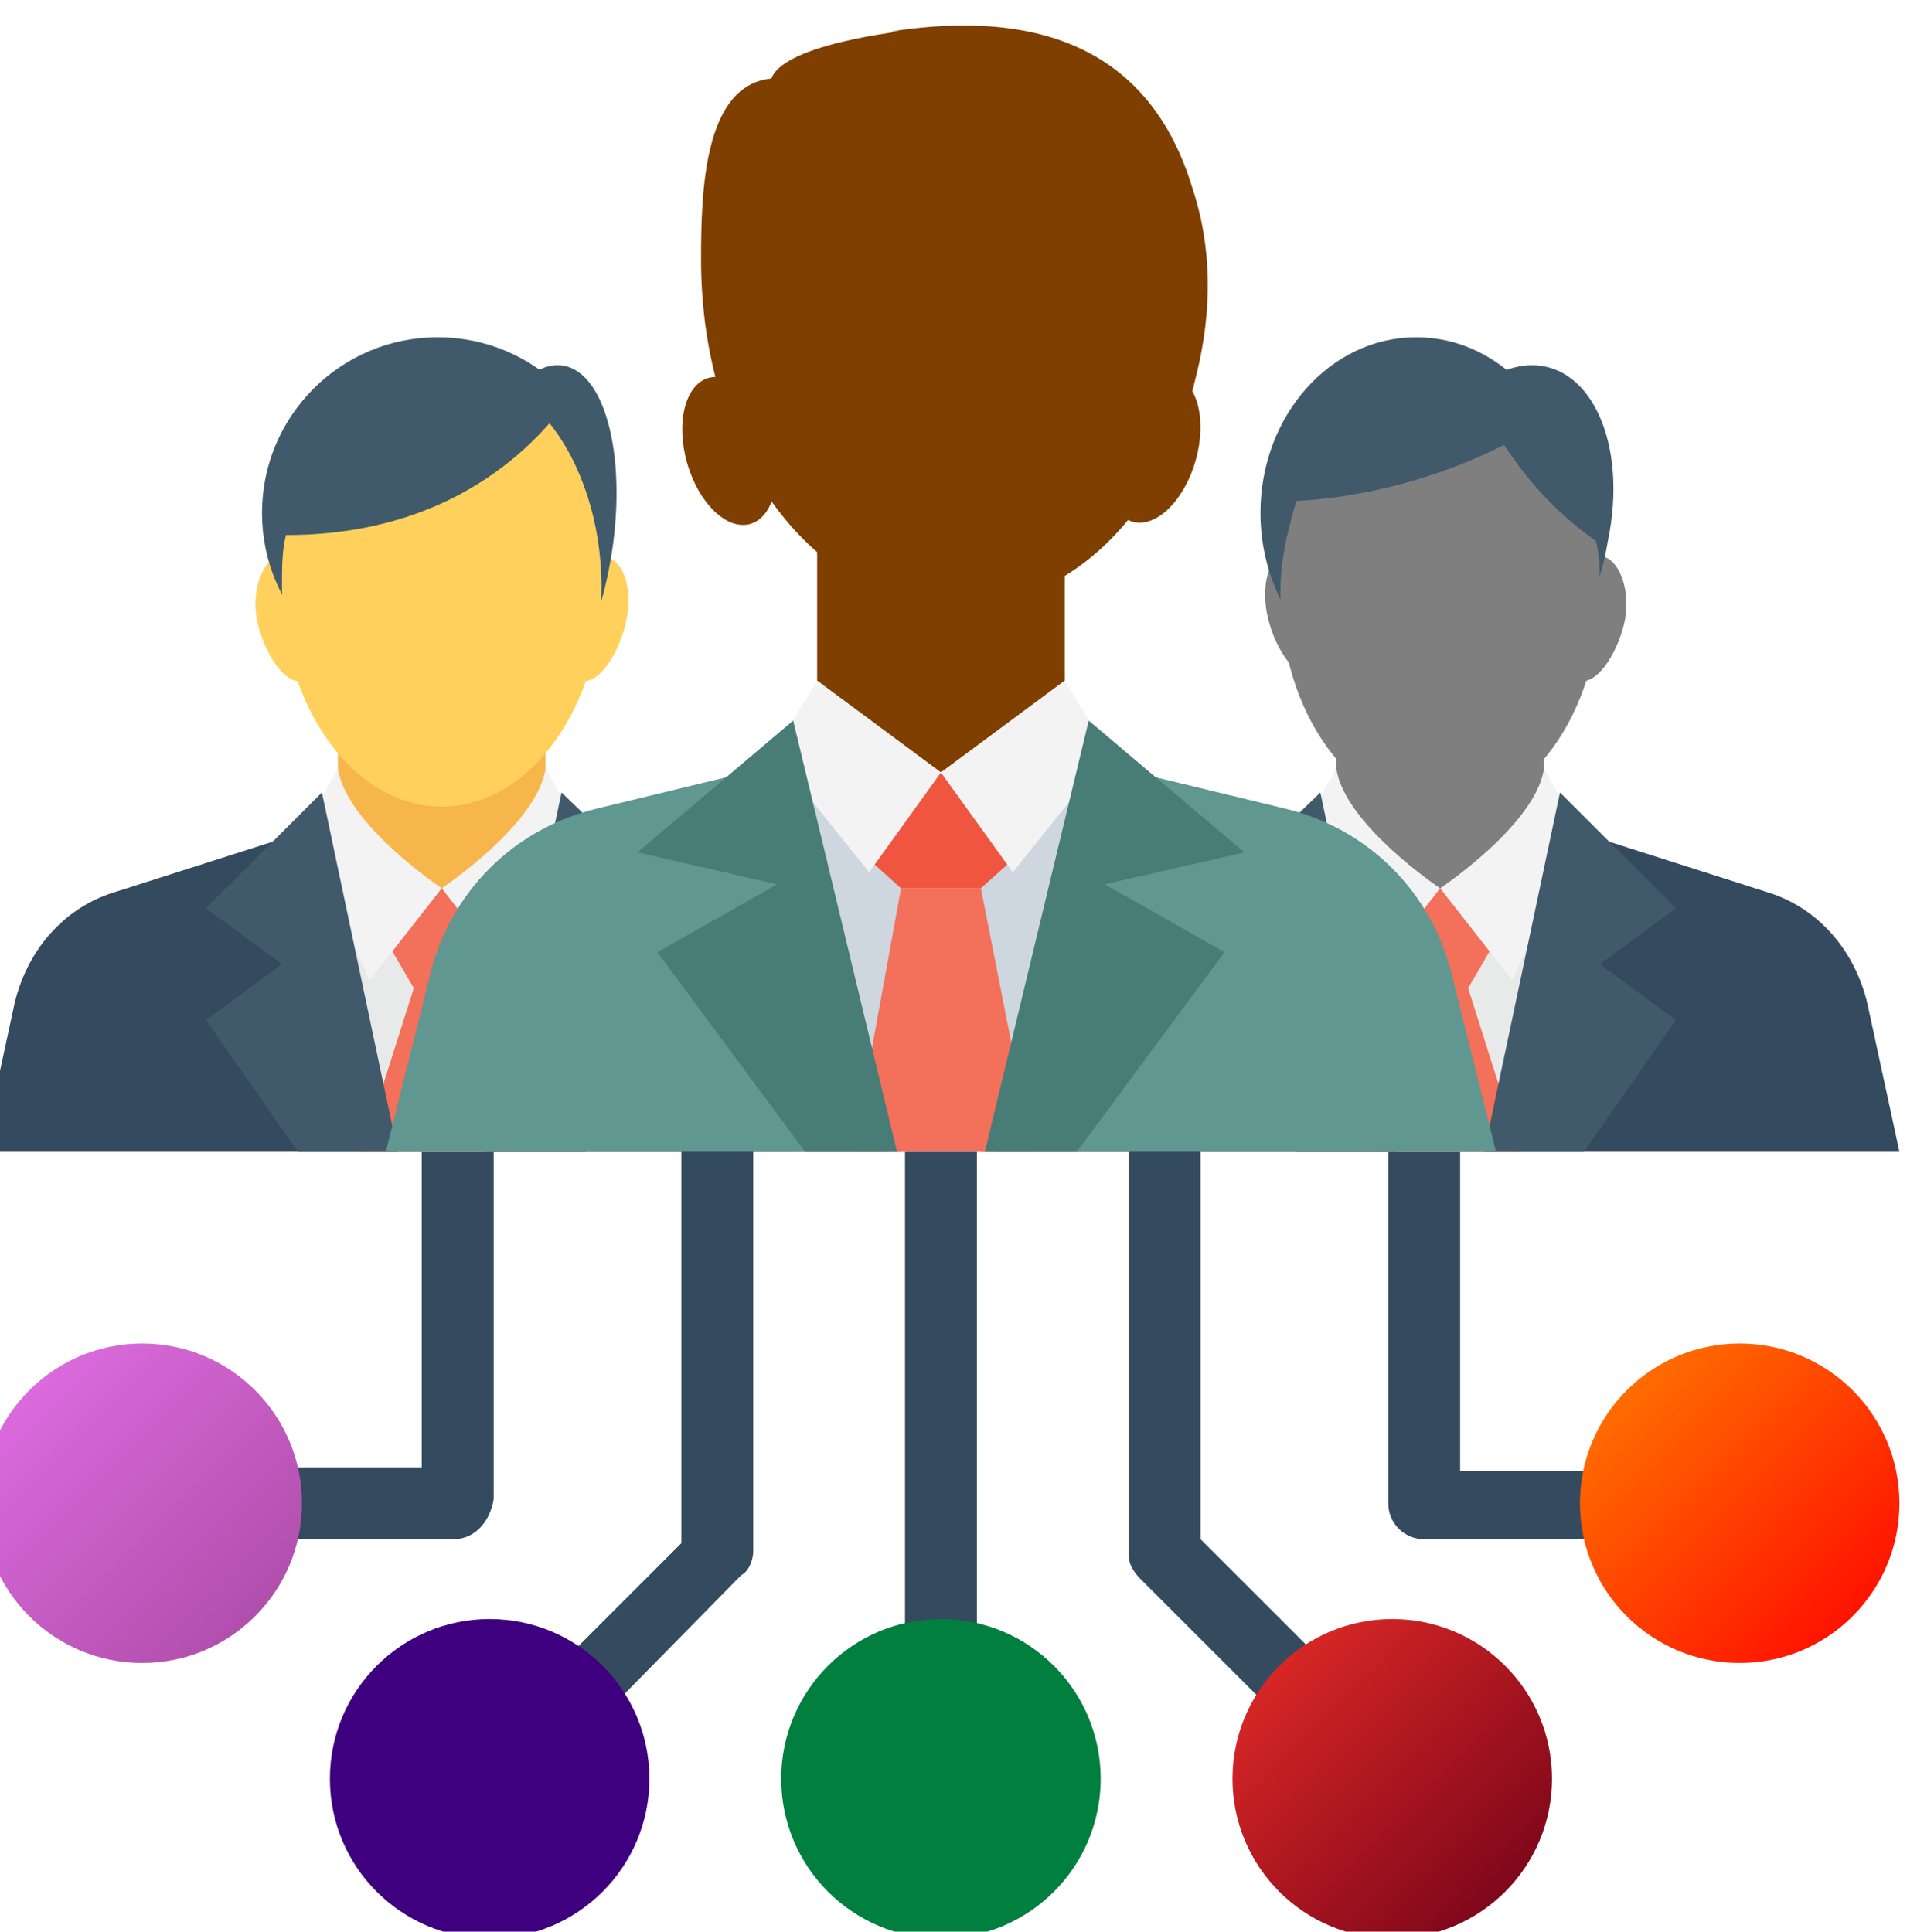 <svg width="512" height="516" xmlns="http://www.w3.org/2000/svg">
 <defs>
  <linearGradient id="imagebot_68" y2="1">
   <stop offset="0" stop-color="#e92d28"/>
   <stop offset="1" stop-color="#6d0018"/>
  </linearGradient>
  <linearGradient id="imagebot_69" y2="1">
   <stop offset="0" stop-color="#ff7f00"/>
   <stop offset="1" stop-color="#ff0000"/>
  </linearGradient>
  <linearGradient id="imagebot_70" y2="1">
   <stop offset="0" stop-color="#e470e6"/>
   <stop offset="1" stop-color="#a849a3"/>
  </linearGradient>
 </defs>
 <g>
  <title>Layer 1</title>
  <path transform="matrix(1 0 0 1 -4.688 6.006)" stroke-opacity="0" id="imagebot_3" fill="#344A5E" d="M141.867,476.623L129.067,463.823L186.667,406.223L186.667,279.289L205.867,279.289L205.867,408.356C205.867,410.489 204.8,413.689 202.667,414.756L141.867,476.623z"/>
  <circle transform="matrix(1 0 0 1 -4.688 6.006)" stroke-opacity="0" id="imagebot_4" fill="#3f007f" r="42.667" cy="469.156" cx="135.467"/>
  <path transform="matrix(1 0 0 1 -4.688 6.006)" stroke-opacity="0" id="imagebot_5" fill="#344A5E" d="M125.867,405.156L42.667,405.156L42.667,385.956L117.334,385.956L117.334,288.889L136.534,288.889L136.534,394.489C135.467,400.889 131.2,405.156 125.867,405.156z"/>
  <circle transform="matrix(1 0 0 1 -4.688 6.006)" stroke-opacity="0" id="imagebot_6" fill="url(#imagebot_70)" r="42.667" cy="395.556" cx="42.667"/>
  <path transform="matrix(1 0 0 1 -4.688 6.006)" stroke-opacity="0" id="imagebot_7" fill="#344A5E" d="M370.133,476.623L309.333,415.823C307.2,413.69 306.133,411.556 306.133,409.423L306.133,279.289L325.333,279.289L325.333,405.156L382.933,462.756L370.133,476.623z"/>
  <circle transform="matrix(1 0 0 1 -4.688 6.006)" stroke-opacity="0" id="imagebot_8" fill="url(#imagebot_68)" r="42.667" cy="469.156" cx="376.533"/>
  <rect transform="matrix(1 0 0 1 -4.688 6.006)" stroke-opacity="0" id="imagebot_9" fill="#344A5E" height="189.867" width="19.2" y="279.289" x="246.4"/>
  <circle transform="matrix(1 0 0 1 -4.688 6.006)" stroke-opacity="0" id="imagebot_10" fill="#007f3f" r="42.667" cy="469.156" cx="256"/>
  <path transform="matrix(1 0 0 1 -4.688 6.006)" stroke-opacity="0" id="imagebot_11" fill="#344A5E" d="M469.333,405.156L385.066,405.156C379.733,405.156 375.466,400.889 375.466,395.556L375.466,289.956L394.666,289.956L394.666,387.023L469.333,387.023L469.333,405.156L469.333,405.156z"/>
  <circle transform="matrix(1 0 0 1 -4.688 6.006)" stroke-opacity="0" id="imagebot_12" fill="url(#imagebot_69)" class="active-path" r="42.667" cy="395.556" cx="469.333"/>
  <path transform="matrix(1 0 0 1 -4.688 6.006)" stroke-opacity="0" id="imagebot_14" fill="#FFD15C" d="M171.733,160.889C169.6,169.422 164.266,176.889 160,175.822C155.733,174.755 152.533,167.289 154.667,157.689C156.8,149.156 162.134,141.689 166.4,142.756C171.733,143.823 173.867,152.356 171.733,160.889z"/>
  <path transform="matrix(1 0 0 1 -4.688 6.006)" stroke-opacity="0" id="imagebot_15" fill="#FFD15C" d="M73.6,160.889C75.733,169.422 81.067,176.889 85.333,175.822C89.6,174.755 92.8,167.289 90.666,157.689C88.533,149.156 83.199,141.689 78.933,142.756C74.667,143.823 71.467,152.356 73.6,160.889z"/>
  <ellipse transform="matrix(1 0 0 1 -4.688 6.006)" stroke-opacity="0" id="imagebot_17" fill="#415A6B" ry="46.933" rx="46.933" cy="131.023" cx="121.6"/>
  <path transform="matrix(1 0 0 1 -4.688 6.006)" stroke-opacity="0" id="imagebot_18" fill="#415A6B" d="M168.533,138.489C165.333,164.089 153.6,185.422 141.866,185.422S123.733,164.089 126.933,138.489S141.866,91.556 153.6,91.556S171.733,112.889 168.533,138.489z"/>
  <path transform="matrix(1 0 0 1 -4.688 6.006)" stroke-opacity="0" id="imagebot_19" fill="#344A5E" d="M245.333,301.689L236.8,262.222C233.6,248.355 224,236.622 210.133,232.355L160,216.355L122.667,231.288L85.334,216.355L35.201,232.355C21.334,236.622 11.734,248.355 8.534,262.222L0,301.689L245.333,301.689z"/>
  <polygon transform="matrix(1 0 0 1 -4.688 6.006)" stroke-opacity="0" id="imagebot_20" fill="#E8EAE9" points="136.533,301.689 152.533,236.623 88.533,236.623 107.733,301.689 "/>
  <polygon transform="matrix(1 0 0 1 -4.688 6.006)" stroke-opacity="0" id="imagebot_21" fill="#F3705A" points="101.333,301.689 144,301.689 130.133,257.956 137.6,245.156 122.667,231.289   107.733,245.156 115.2,257.956 "/>
  <path transform="matrix(1 0 0 1 -4.688 6.006)" stroke-opacity="0" id="imagebot_23" fill="#F3F3F3" d="M122.667,231.289C122.667,231.289 148.267,214.222 150.4,199.289L160,216.356L141.867,255.823L122.667,231.289z"/>
  <path transform="matrix(1 0 0 1 -4.688 6.006)" stroke-opacity="0" id="imagebot_24" fill="#F3F3F3" d="M122.667,231.289C122.667,231.289 97.067,214.222 94.934,199.289L85.334,216.356L103.467,255.823L122.667,231.289z"/>
  <path transform="matrix(1 0 0 1 -4.688 6.006)" stroke-opacity="0" id="imagebot_25" fill="#F7B64C" d="M94.933,181.156L94.933,199.289C97.066,214.222 122.666,231.289 122.666,231.289S148.266,214.222 150.399,199.289L150.399,181.156L94.933,181.156z"/>
  <path stroke-opacity="0" id="imagebot_26" fill="#FFD15C" d="M 76.379 142.933 C 75.312 147.2 75.312 151.467 75.312 156.8 C 75.312 188.8 94.513 215.467 117.98 215.467 S 160.647 188.8 160.647 156.8 C 160.647 139.733 155.314 123.733 146.78 113.067 C 130.78 131.2 107.312 142.933 76.379 142.933 z"/>
  <polygon transform="matrix(1 0 0 1 -4.688 6.006)" stroke-opacity="0" id="imagebot_28" fill="#415A6B" points="161.067,301.689 186.667,266.489 165.333,251.556 186.667,236.623 154.667,205.689    134.4,301.689  "/>
  <polygon transform="matrix(1 0 0 1 -4.688 6.006)" stroke-opacity="0" id="imagebot_29" fill="#415A6B" points="84.267,301.689 110.933,301.689 90.667,205.689 59.733,236.623 80,251.556 59.733,266.489     "/>
  <path transform="matrix(1 0 0 1 -4.688 6.006)" stroke-opacity="0" id="imagebot_31" fill="#7f7f7f" d="M438.4,160.889C436.267,169.422 430.933,176.889 426.667,175.822C422.4,174.755 419.2,167.289 421.334,157.689C423.467,149.156 428.801,141.689 433.067,142.756C437.333,143.823 440.533,152.356 438.4,160.889z"/>
  <path transform="translate(3.125 -1.562) matrix(1 0 0 1 -4.688 6.006)" stroke-opacity="0" id="imagebot_32" fill="#7f7f7f" d="M340.267,160.889C342.4,169.422 347.734,176.889 352,175.822C356.267,174.755 359.467,167.289 357.333,157.689C355.2,149.156 349.866,141.689 345.6,142.756C340.267,143.823 338.133,152.356 340.267,160.889z"/>
  <ellipse transform="matrix(1 0 0 1 -4.688 6.006)" stroke-opacity="0" id="imagebot_34" fill="#415A6B" ry="46.933" rx="41.6" cy="131.023" cx="382.933"/>
  <path transform="matrix(1 0 0 1 -4.688 6.006)" stroke-opacity="0" id="imagebot_35" fill="#415A6B" d="M434.133,138.489C429.866,164.089 413.866,185.422 397.866,185.422S373.333,164.089 377.599,138.489C381.866,112.889 397.866,91.556 413.866,91.556S439.467,112.889 434.133,138.489z"/>
  <path transform="matrix(1 0 0 1 -4.688 6.006)" stroke-opacity="0" id="imagebot_36" fill="#344A5E" d="M512,301.689L503.467,262.222C500.267,248.355 490.667,236.622 476.8,232.355L426.667,216.355L389.334,231.288L352,216.356L301.867,232.356C288,236.623 278.4,248.356 275.2,262.223L266.667,301.69L512,301.69L512,301.689z"/>
  <polygon transform="matrix(1 0 0 1 -4.688 6.006)" stroke-opacity="0" id="imagebot_37" fill="#E8EAE9" points="403.2,301.689 419.2,236.623 355.2,236.623 373.333,301.689 "/>
  <polygon transform="matrix(1 0 0 1 -4.688 6.006)" stroke-opacity="0" id="imagebot_38" fill="#F3705A" points="368,301.689 410.667,301.689 396.8,257.956 404.267,245.156 389.333,231.289 374.4,245.156   381.867,257.956 "/>
  <path transform="matrix(1 0 0 1 -4.688 6.006)" stroke-opacity="0" id="imagebot_40" fill="#F3F3F3" d="M389.333,231.289C389.333,231.289 414.933,214.222 417.066,199.289L426.666,216.356L408.533,255.823L389.333,231.289z"/>
  <path transform="matrix(1 0 0 1 -4.688 6.006)" stroke-opacity="0" id="imagebot_41" fill="#F3F3F3" d="M389.333,231.289C389.333,231.289 363.733,214.222 361.6,199.289L352,216.356L370.133,255.823L389.333,231.289z"/>
  <path transform="matrix(1 0 0 1 -4.688 6.006)" stroke-opacity="0" id="imagebot_42" fill="#7f7f7f" d="M361.6,181.156L361.6,199.289C363.733,214.222 389.333,231.289 389.333,231.289S414.933,214.222 417.066,199.289L417.066,181.156L361.6,181.156z"/>
  <path transform="matrix(1 0 0 1 -4.688 6.006)" stroke-opacity="0" id="imagebot_43" fill="#7f7f7f" d="M406.4,112.889C389.333,121.422 370.133,126.756 350.933,127.822C348.8,135.289 346.666,142.755 346.666,152.355C346.666,184.355 365.866,211.022 389.333,211.022S432,184.356 432,152.356C432,147.023 432,142.756 430.933,138.489C420.267,131.023 412.8,122.489 406.4,112.889z"/>
  <polygon transform="matrix(1 0 0 1 -4.688 6.006)" stroke-opacity="0" id="imagebot_45" fill="#415A6B" points="427.733,301.689 452.267,266.489 432,251.556 452.267,236.623 421.333,205.689    401.067,301.689  "/>
  <polygon transform="matrix(1 0 0 1 -4.688 6.006)" stroke-opacity="0" id="imagebot_46" fill="#415A6B" points="350.933,301.689 377.6,301.689 357.333,205.689 325.333,236.623 346.667,251.556    325.333,266.489  "/>
  <rect transform="matrix(1 0 0 1 -4.688 6.006)" stroke-opacity="0" id="imagebot_47" fill="#CED6E0" height="94.933" width="73.6" y="206.756" x="218.667"/>
  <polygon transform="matrix(1 0 0 1 -4.688 6.006)" stroke-opacity="0" id="imagebot_48" fill="#F05540" points="266.667,231.289 277.333,221.689 256,200.356 234.667,221.689 245.333,231.289 "/>
  <polygon transform="matrix(1 0 0 1 -4.688 6.006)" stroke-opacity="0" id="imagebot_49" fill="#F3705A" points="280.533,301.689 266.667,231.289 245.333,231.289 232.533,301.689 "/>
  <path transform="matrix(1 0 0 1 -4.688 6.006)" stroke-opacity="0" id="imagebot_51" fill="#609791" d="M404.267,301.689L392.534,254.756C387.201,232.356 370.134,215.289 347.734,209.956L312.534,201.423C297.601,220.623 283.734,259.023 270.934,301.69L404.267,301.69L404.267,301.689z"/>
  <path transform="matrix(1 0 0 1 -4.688 6.006)" stroke-opacity="0" id="imagebot_52" fill="#609791" d="M241.067,301.689C227.2,259.022 213.334,220.622 199.467,201.422L164.267,209.955C141.867,215.288 124.8,232.355 119.467,254.755L107.734,301.688L241.067,301.689L241.067,301.689z"/>
  <polygon transform="matrix(1 0 0 1 -4.688 6.006)" stroke-opacity="0" id="imagebot_53" fill="#7f3f00" points="222.933,132.089 222.933,175.823 256,200.356 289.067,175.823 289.067,132.089 "/>
  <path stroke-opacity="0" id="imagebot_54" fill="#7f3f00" d="M237.642,8.458C250.142,7.691 209.863,10.47 206.017,20.988C187.959,22.7 187.238,51.2 187.238,69.333L187.238,69.333C187.238,122.666 218.171,162.133 255.505,162.133C285.372,162.133 310.971,137.6 319.505,100.266C323.772,83.199 323.772,66.133 318.438,50.133C310.971,25.6 291.771,0 237.642,8.458z"/>
  <ellipse stroke-opacity="0" id="imagebot_57" fill="#7f3f00" ry="11.733" rx="20.266" cy="113.964" cx="312.572" transform="matrix(0.275 -0.962 0.962 0.275 112.439 389.211)"/>
  <ellipse stroke-opacity="0" id="imagebot_58" fill="#7f3f00" ry="11.733" rx="20.266" cy="114.327" cx="199.484" transform="matrix(0.275 0.962 -0.962 0.275 249.926 -102.882)"/>
  <polygon transform="matrix(1 0 0 1 -4.688 6.006)" stroke-opacity="0" id="imagebot_60" fill="#F3F3F3" points="289.067,175.823 256,200.356 275.2,227.022 300.8,195.022  "/>
  <polygon transform="matrix(1 0 0 1 -4.688 6.006)" stroke-opacity="0" id="imagebot_61" fill="#F3F3F3" points="222.933,175.823 256,200.356 236.8,227.022 211.2,195.022  "/>
  <polygon transform="matrix(1 0 0 1 -4.688 6.006)" stroke-opacity="0" id="imagebot_63" fill="#477C77" class="active-path" points="292.267,301.689 331.733,248.356 299.733,230.223 337.067,221.689 295.467,186.489    267.733,301.689  "/>
  <polygon transform="matrix(1 0 0 1 -4.688 6.006)" stroke-opacity="0" id="imagebot_64" fill="#477C77" class="active-path" points="180.267,248.356 219.733,301.689 244.267,301.689 216.533,186.489 174.933,221.689    212.267,230.223  "/>
 </g>
</svg>